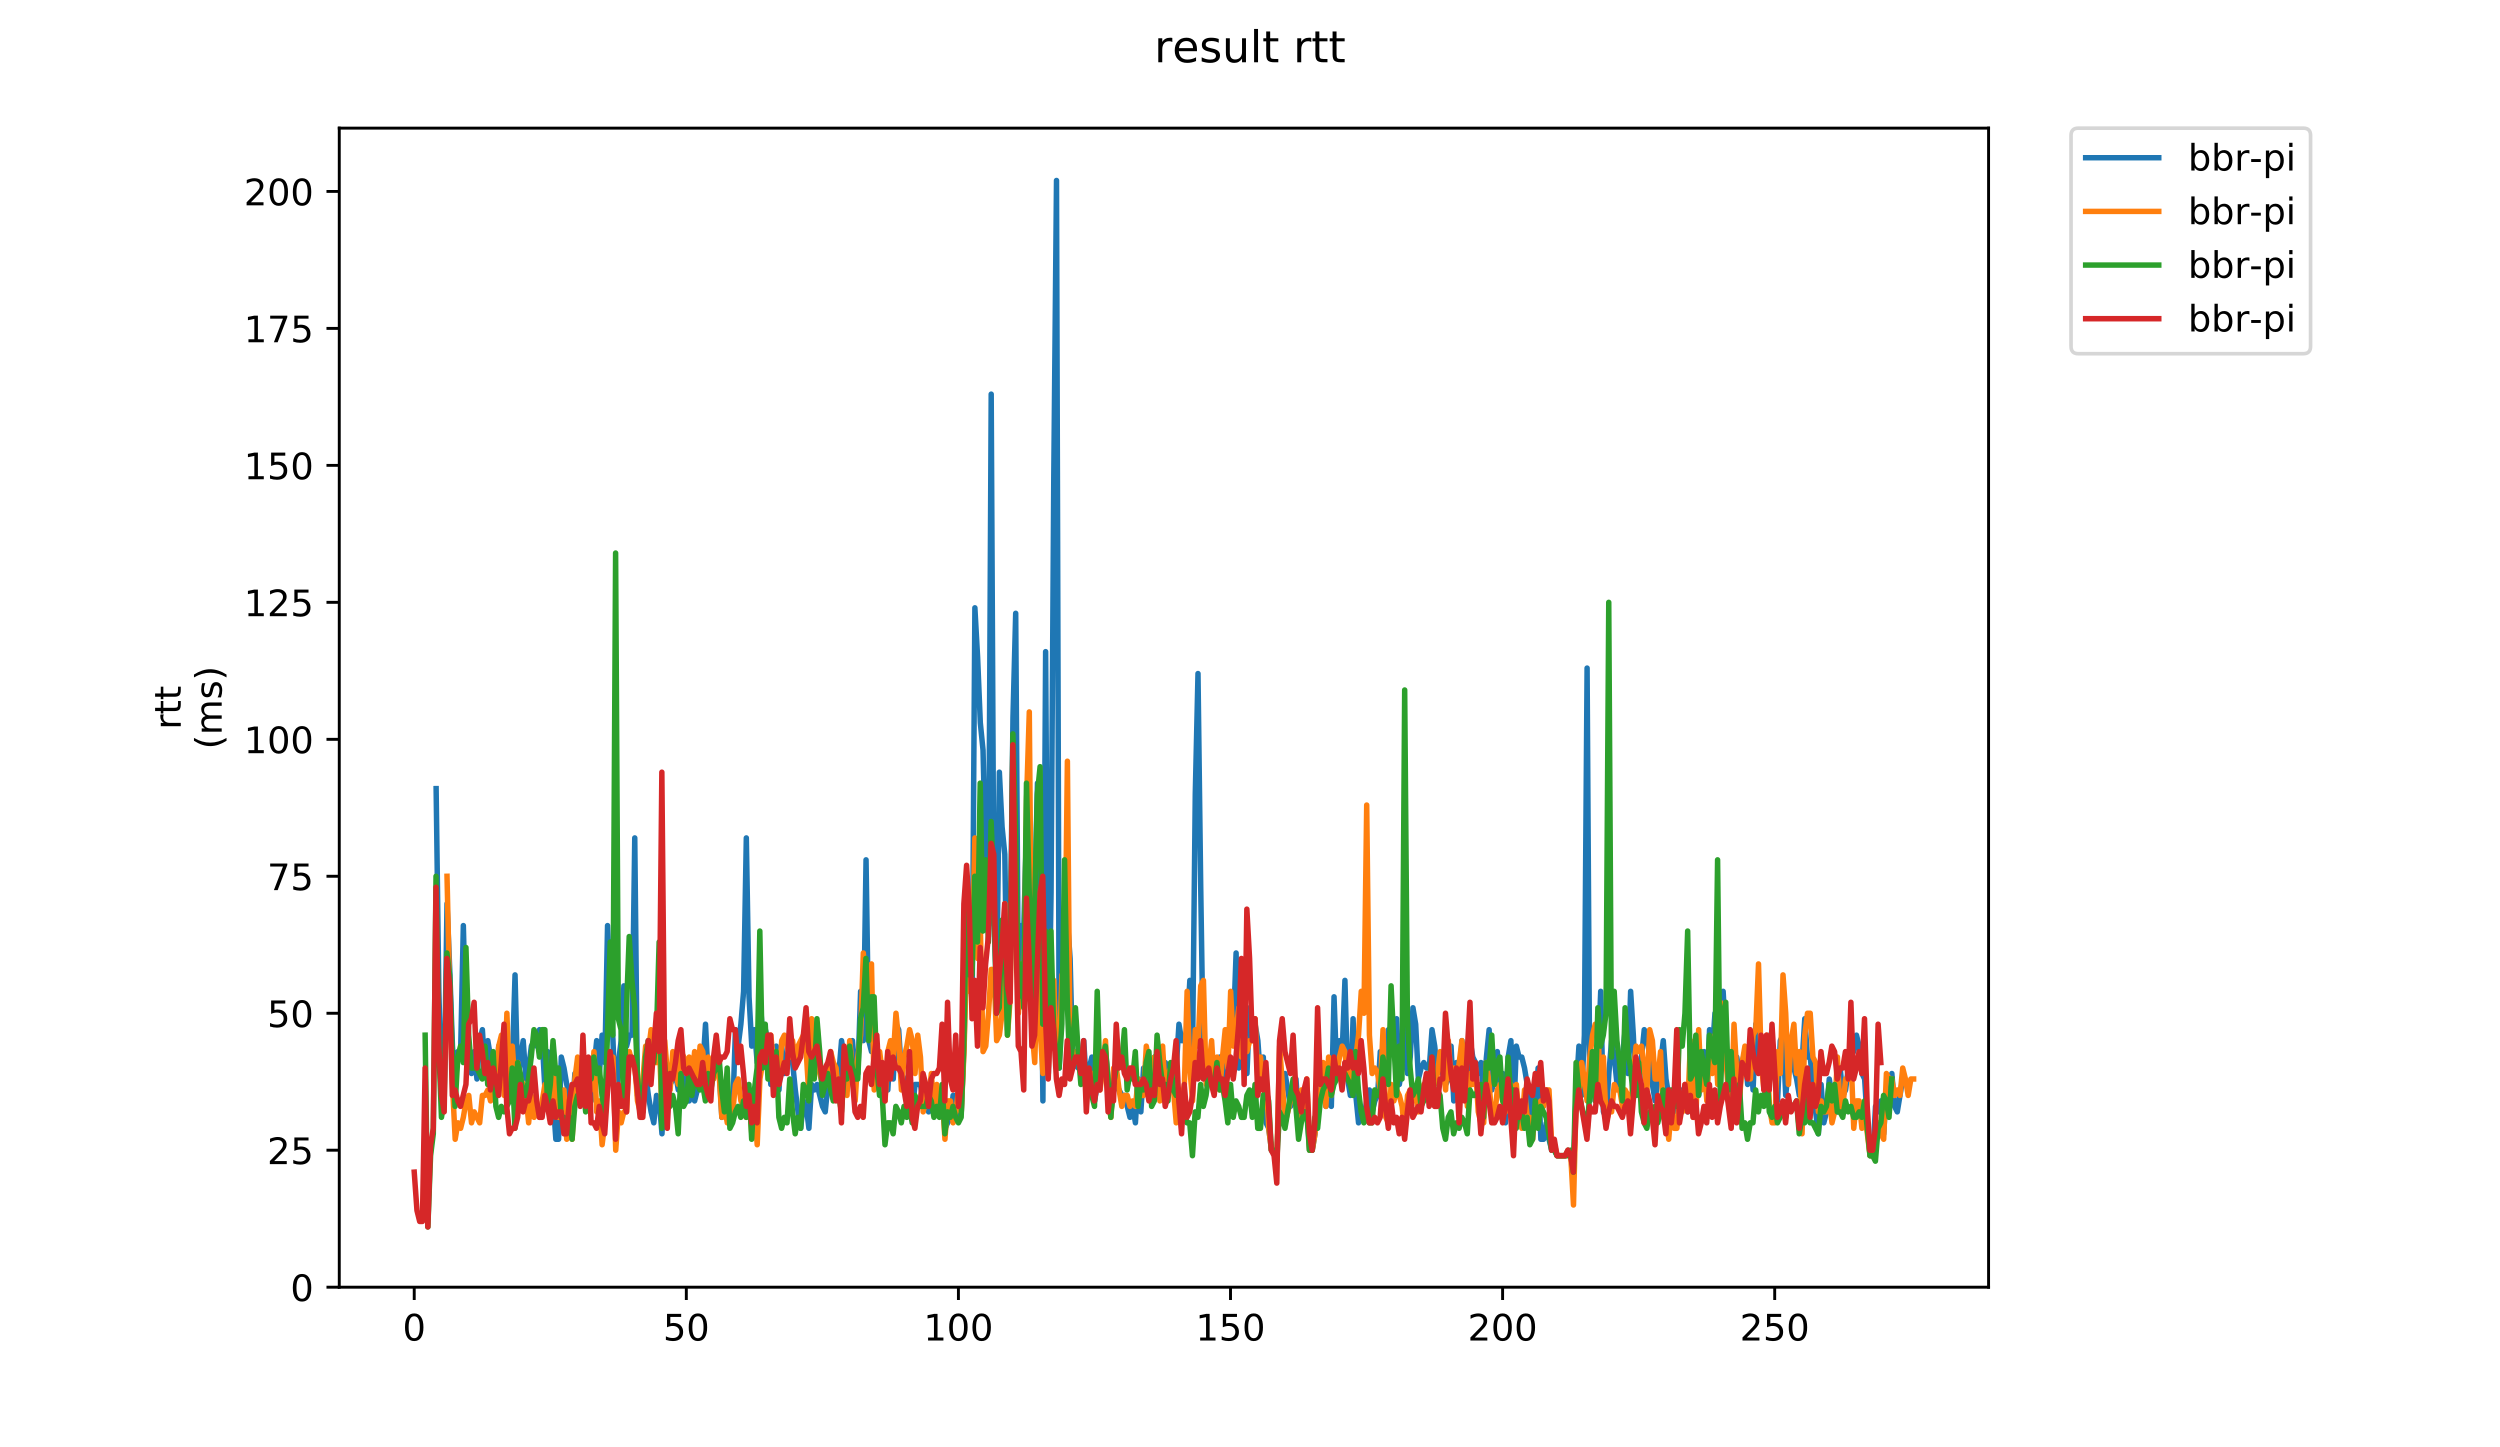 <?xml version="1.0" encoding="utf-8" standalone="no"?>
<!DOCTYPE svg PUBLIC "-//W3C//DTD SVG 1.1//EN"
  "http://www.w3.org/Graphics/SVG/1.1/DTD/svg11.dtd">
<!-- Created with matplotlib (https://matplotlib.org/) -->
<svg height="396pt" version="1.1" viewBox="0 0 684 396" width="684pt" xmlns="http://www.w3.org/2000/svg" xmlns:xlink="http://www.w3.org/1999/xlink">
 <defs>
  <style type="text/css">
*{stroke-linecap:butt;stroke-linejoin:round;}
  </style>
 </defs>
 <g id="figure_1">
  <g id="patch_1">
   <path d="M 0 396 
L 684 396 
L 684 0 
L 0 0 
z
" style="fill:#ffffff;"/>
  </g>
  <g id="axes_1">
   <g id="patch_2">
    <path d="M 92.824 352.174 
L 544.074 352.174 
L 544.074 35.062 
L 92.824 35.062 
z
" style="fill:#ffffff;"/>
   </g>
   <g id="matplotlib.axis_1">
    <g id="xtick_1">
     <g id="line2d_1">
      <defs>
       <path d="M 0 0 
L 0 3.5 
" id="m8ca95db4a2" style="stroke:#000000;stroke-width:0.8;"/>
      </defs>
      <g>
       <use style="stroke:#000000;stroke-width:0.8;" x="113.332" xlink:href="#m8ca95db4a2" y="352.174"/>
      </g>
     </g>
     <g id="text_1">
      <!-- 0 -->
      <defs>
       <path d="M 31.781 66.406 
Q 24.172 66.406 20.328 58.906 
Q 16.5 51.422 16.5 36.375 
Q 16.5 21.391 20.328 13.891 
Q 24.172 6.391 31.781 6.391 
Q 39.453 6.391 43.281 13.891 
Q 47.125 21.391 47.125 36.375 
Q 47.125 51.422 43.281 58.906 
Q 39.453 66.406 31.781 66.406 
z
M 31.781 74.219 
Q 44.047 74.219 50.516 64.516 
Q 56.984 54.828 56.984 36.375 
Q 56.984 17.969 50.516 8.266 
Q 44.047 -1.422 31.781 -1.422 
Q 19.531 -1.422 13.062 8.266 
Q 6.594 17.969 6.594 36.375 
Q 6.594 54.828 13.062 64.516 
Q 19.531 74.219 31.781 74.219 
z
" id="DejaVuSans-48"/>
      </defs>
      <g transform="translate(110.151 366.773)scale(0.1 -0.1)">
       <use xlink:href="#DejaVuSans-48"/>
      </g>
     </g>
    </g>
    <g id="xtick_2">
     <g id="line2d_2">
      <g>
       <use style="stroke:#000000;stroke-width:0.8;" x="187.777" xlink:href="#m8ca95db4a2" y="352.174"/>
      </g>
     </g>
     <g id="text_2">
      <!-- 50 -->
      <defs>
       <path d="M 10.797 72.906 
L 49.516 72.906 
L 49.516 64.594 
L 19.828 64.594 
L 19.828 46.734 
Q 21.969 47.469 24.109 47.828 
Q 26.266 48.188 28.422 48.188 
Q 40.625 48.188 47.75 41.5 
Q 54.891 34.812 54.891 23.391 
Q 54.891 11.625 47.562 5.094 
Q 40.234 -1.422 26.906 -1.422 
Q 22.312 -1.422 17.547 -0.641 
Q 12.797 0.141 7.719 1.703 
L 7.719 11.625 
Q 12.109 9.234 16.797 8.062 
Q 21.484 6.891 26.703 6.891 
Q 35.156 6.891 40.078 11.328 
Q 45.016 15.766 45.016 23.391 
Q 45.016 31 40.078 35.438 
Q 35.156 39.891 26.703 39.891 
Q 22.75 39.891 18.812 39.016 
Q 14.891 38.141 10.797 36.281 
z
" id="DejaVuSans-53"/>
      </defs>
      <g transform="translate(181.415 366.773)scale(0.1 -0.1)">
       <use xlink:href="#DejaVuSans-53"/>
       <use x="63.623" xlink:href="#DejaVuSans-48"/>
      </g>
     </g>
    </g>
    <g id="xtick_3">
     <g id="line2d_3">
      <g>
       <use style="stroke:#000000;stroke-width:0.8;" x="262.223" xlink:href="#m8ca95db4a2" y="352.174"/>
      </g>
     </g>
     <g id="text_3">
      <!-- 100 -->
      <defs>
       <path d="M 12.406 8.297 
L 28.516 8.297 
L 28.516 63.922 
L 10.984 60.406 
L 10.984 69.391 
L 28.422 72.906 
L 38.281 72.906 
L 38.281 8.297 
L 54.391 8.297 
L 54.391 0 
L 12.406 0 
z
" id="DejaVuSans-49"/>
      </defs>
      <g transform="translate(252.679 366.773)scale(0.1 -0.1)">
       <use xlink:href="#DejaVuSans-49"/>
       <use x="63.623" xlink:href="#DejaVuSans-48"/>
       <use x="127.246" xlink:href="#DejaVuSans-48"/>
      </g>
     </g>
    </g>
    <g id="xtick_4">
     <g id="line2d_4">
      <g>
       <use style="stroke:#000000;stroke-width:0.8;" x="336.668" xlink:href="#m8ca95db4a2" y="352.174"/>
      </g>
     </g>
     <g id="text_4">
      <!-- 150 -->
      <g transform="translate(327.124 366.773)scale(0.1 -0.1)">
       <use xlink:href="#DejaVuSans-49"/>
       <use x="63.623" xlink:href="#DejaVuSans-53"/>
       <use x="127.246" xlink:href="#DejaVuSans-48"/>
      </g>
     </g>
    </g>
    <g id="xtick_5">
     <g id="line2d_5">
      <g>
       <use style="stroke:#000000;stroke-width:0.8;" x="411.113" xlink:href="#m8ca95db4a2" y="352.174"/>
      </g>
     </g>
     <g id="text_5">
      <!-- 200 -->
      <defs>
       <path d="M 19.188 8.297 
L 53.609 8.297 
L 53.609 0 
L 7.328 0 
L 7.328 8.297 
Q 12.938 14.109 22.625 23.891 
Q 32.328 33.688 34.812 36.531 
Q 39.547 41.844 41.422 45.531 
Q 43.312 49.219 43.312 52.781 
Q 43.312 58.594 39.234 62.25 
Q 35.156 65.922 28.609 65.922 
Q 23.969 65.922 18.812 64.312 
Q 13.672 62.703 7.812 59.422 
L 7.812 69.391 
Q 13.766 71.781 18.938 73 
Q 24.125 74.219 28.422 74.219 
Q 39.75 74.219 46.484 68.547 
Q 53.219 62.891 53.219 53.422 
Q 53.219 48.922 51.531 44.891 
Q 49.859 40.875 45.406 35.406 
Q 44.188 33.984 37.641 27.219 
Q 31.109 20.453 19.188 8.297 
z
" id="DejaVuSans-50"/>
      </defs>
      <g transform="translate(401.569 366.773)scale(0.1 -0.1)">
       <use xlink:href="#DejaVuSans-50"/>
       <use x="63.623" xlink:href="#DejaVuSans-48"/>
       <use x="127.246" xlink:href="#DejaVuSans-48"/>
      </g>
     </g>
    </g>
    <g id="xtick_6">
     <g id="line2d_6">
      <g>
       <use style="stroke:#000000;stroke-width:0.8;" x="485.558" xlink:href="#m8ca95db4a2" y="352.174"/>
      </g>
     </g>
     <g id="text_6">
      <!-- 250 -->
      <g transform="translate(476.015 366.773)scale(0.1 -0.1)">
       <use xlink:href="#DejaVuSans-50"/>
       <use x="63.623" xlink:href="#DejaVuSans-53"/>
       <use x="127.246" xlink:href="#DejaVuSans-48"/>
      </g>
     </g>
    </g>
   </g>
   <g id="matplotlib.axis_2">
    <g id="ytick_1">
     <g id="line2d_7">
      <defs>
       <path d="M 0 0 
L -3.5 0 
" id="md7300d19f1" style="stroke:#000000;stroke-width:0.8;"/>
      </defs>
      <g>
       <use style="stroke:#000000;stroke-width:0.8;" x="92.824" xlink:href="#md7300d19f1" y="352.174"/>
      </g>
     </g>
     <g id="text_7">
      <!-- 0 -->
      <g transform="translate(79.461 355.973)scale(0.1 -0.1)">
       <use xlink:href="#DejaVuSans-48"/>
      </g>
     </g>
    </g>
    <g id="ytick_2">
     <g id="line2d_8">
      <g>
       <use style="stroke:#000000;stroke-width:0.8;" x="92.824" xlink:href="#md7300d19f1" y="314.699"/>
      </g>
     </g>
     <g id="text_8">
      <!-- 25 -->
      <g transform="translate(73.099 318.499)scale(0.1 -0.1)">
       <use xlink:href="#DejaVuSans-50"/>
       <use x="63.623" xlink:href="#DejaVuSans-53"/>
      </g>
     </g>
    </g>
    <g id="ytick_3">
     <g id="line2d_9">
      <g>
       <use style="stroke:#000000;stroke-width:0.8;" x="92.824" xlink:href="#md7300d19f1" y="277.225"/>
      </g>
     </g>
     <g id="text_9">
      <!-- 50 -->
      <g transform="translate(73.099 281.024)scale(0.1 -0.1)">
       <use xlink:href="#DejaVuSans-53"/>
       <use x="63.623" xlink:href="#DejaVuSans-48"/>
      </g>
     </g>
    </g>
    <g id="ytick_4">
     <g id="line2d_10">
      <g>
       <use style="stroke:#000000;stroke-width:0.8;" x="92.824" xlink:href="#md7300d19f1" y="239.75"/>
      </g>
     </g>
     <g id="text_10">
      <!-- 75 -->
      <defs>
       <path d="M 8.203 72.906 
L 55.078 72.906 
L 55.078 68.703 
L 28.609 0 
L 18.312 0 
L 43.219 64.594 
L 8.203 64.594 
z
" id="DejaVuSans-55"/>
      </defs>
      <g transform="translate(73.099 243.549)scale(0.1 -0.1)">
       <use xlink:href="#DejaVuSans-55"/>
       <use x="63.623" xlink:href="#DejaVuSans-53"/>
      </g>
     </g>
    </g>
    <g id="ytick_5">
     <g id="line2d_11">
      <g>
       <use style="stroke:#000000;stroke-width:0.8;" x="92.824" xlink:href="#md7300d19f1" y="202.275"/>
      </g>
     </g>
     <g id="text_11">
      <!-- 100 -->
      <g transform="translate(66.736 206.074)scale(0.1 -0.1)">
       <use xlink:href="#DejaVuSans-49"/>
       <use x="63.623" xlink:href="#DejaVuSans-48"/>
       <use x="127.246" xlink:href="#DejaVuSans-48"/>
      </g>
     </g>
    </g>
    <g id="ytick_6">
     <g id="line2d_12">
      <g>
       <use style="stroke:#000000;stroke-width:0.8;" x="92.824" xlink:href="#md7300d19f1" y="164.8"/>
      </g>
     </g>
     <g id="text_12">
      <!-- 125 -->
      <g transform="translate(66.736 168.599)scale(0.1 -0.1)">
       <use xlink:href="#DejaVuSans-49"/>
       <use x="63.623" xlink:href="#DejaVuSans-50"/>
       <use x="127.246" xlink:href="#DejaVuSans-53"/>
      </g>
     </g>
    </g>
    <g id="ytick_7">
     <g id="line2d_13">
      <g>
       <use style="stroke:#000000;stroke-width:0.8;" x="92.824" xlink:href="#md7300d19f1" y="127.325"/>
      </g>
     </g>
     <g id="text_13">
      <!-- 150 -->
      <g transform="translate(66.736 131.125)scale(0.1 -0.1)">
       <use xlink:href="#DejaVuSans-49"/>
       <use x="63.623" xlink:href="#DejaVuSans-53"/>
       <use x="127.246" xlink:href="#DejaVuSans-48"/>
      </g>
     </g>
    </g>
    <g id="ytick_8">
     <g id="line2d_14">
      <g>
       <use style="stroke:#000000;stroke-width:0.8;" x="92.824" xlink:href="#md7300d19f1" y="89.851"/>
      </g>
     </g>
     <g id="text_14">
      <!-- 175 -->
      <g transform="translate(66.736 93.65)scale(0.1 -0.1)">
       <use xlink:href="#DejaVuSans-49"/>
       <use x="63.623" xlink:href="#DejaVuSans-55"/>
       <use x="127.246" xlink:href="#DejaVuSans-53"/>
      </g>
     </g>
    </g>
    <g id="ytick_9">
     <g id="line2d_15">
      <g>
       <use style="stroke:#000000;stroke-width:0.8;" x="92.824" xlink:href="#md7300d19f1" y="52.376"/>
      </g>
     </g>
     <g id="text_15">
      <!-- 200 -->
      <g transform="translate(66.736 56.175)scale(0.1 -0.1)">
       <use xlink:href="#DejaVuSans-50"/>
       <use x="63.623" xlink:href="#DejaVuSans-48"/>
       <use x="127.246" xlink:href="#DejaVuSans-48"/>
      </g>
     </g>
    </g>
    <g id="text_16">
     <!-- rtt -->
     <defs>
      <path d="M 41.109 46.297 
Q 39.594 47.172 37.812 47.578 
Q 36.031 48 33.891 48 
Q 26.266 48 22.188 43.047 
Q 18.109 38.094 18.109 28.812 
L 18.109 0 
L 9.078 0 
L 9.078 54.688 
L 18.109 54.688 
L 18.109 46.188 
Q 20.953 51.172 25.484 53.578 
Q 30.031 56 36.531 56 
Q 37.453 56 38.578 55.875 
Q 39.703 55.766 41.062 55.516 
z
" id="DejaVuSans-114"/>
      <path d="M 18.312 70.219 
L 18.312 54.688 
L 36.812 54.688 
L 36.812 47.703 
L 18.312 47.703 
L 18.312 18.016 
Q 18.312 11.328 20.141 9.422 
Q 21.969 7.516 27.594 7.516 
L 36.812 7.516 
L 36.812 0 
L 27.594 0 
Q 17.188 0 13.234 3.875 
Q 9.281 7.766 9.281 18.016 
L 9.281 47.703 
L 2.688 47.703 
L 2.688 54.688 
L 9.281 54.688 
L 9.281 70.219 
z
" id="DejaVuSans-116"/>
     </defs>
     <g transform="translate(49.459 199.594)rotate(-90)scale(0.1 -0.1)">
      <use xlink:href="#DejaVuSans-114"/>
      <use x="41.113" xlink:href="#DejaVuSans-116"/>
      <use x="80.322" xlink:href="#DejaVuSans-116"/>
     </g>
     <!-- (ms) -->
     <defs>
      <path d="M 31 75.875 
Q 24.469 64.656 21.281 53.656 
Q 18.109 42.672 18.109 31.391 
Q 18.109 20.125 21.312 9.062 
Q 24.516 -2 31 -13.188 
L 23.188 -13.188 
Q 15.875 -1.703 12.234 9.375 
Q 8.594 20.453 8.594 31.391 
Q 8.594 42.281 12.203 53.312 
Q 15.828 64.359 23.188 75.875 
z
" id="DejaVuSans-40"/>
      <path d="M 52 44.188 
Q 55.375 50.25 60.062 53.125 
Q 64.75 56 71.094 56 
Q 79.641 56 84.281 50.016 
Q 88.922 44.047 88.922 33.016 
L 88.922 0 
L 79.891 0 
L 79.891 32.719 
Q 79.891 40.578 77.094 44.375 
Q 74.312 48.188 68.609 48.188 
Q 61.625 48.188 57.562 43.547 
Q 53.516 38.922 53.516 30.906 
L 53.516 0 
L 44.484 0 
L 44.484 32.719 
Q 44.484 40.625 41.703 44.406 
Q 38.922 48.188 33.109 48.188 
Q 26.219 48.188 22.156 43.531 
Q 18.109 38.875 18.109 30.906 
L 18.109 0 
L 9.078 0 
L 9.078 54.688 
L 18.109 54.688 
L 18.109 46.188 
Q 21.188 51.219 25.484 53.609 
Q 29.781 56 35.688 56 
Q 41.656 56 45.828 52.969 
Q 50 49.953 52 44.188 
z
" id="DejaVuSans-109"/>
      <path d="M 44.281 53.078 
L 44.281 44.578 
Q 40.484 46.531 36.375 47.5 
Q 32.281 48.484 27.875 48.484 
Q 21.188 48.484 17.844 46.438 
Q 14.5 44.391 14.5 40.281 
Q 14.5 37.156 16.891 35.375 
Q 19.281 33.594 26.516 31.984 
L 29.594 31.297 
Q 39.156 29.25 43.188 25.516 
Q 47.219 21.781 47.219 15.094 
Q 47.219 7.469 41.188 3.016 
Q 35.156 -1.422 24.609 -1.422 
Q 20.219 -1.422 15.453 -0.562 
Q 10.688 0.297 5.422 2 
L 5.422 11.281 
Q 10.406 8.688 15.234 7.391 
Q 20.062 6.109 24.812 6.109 
Q 31.156 6.109 34.562 8.281 
Q 37.984 10.453 37.984 14.406 
Q 37.984 18.062 35.516 20.016 
Q 33.062 21.969 24.703 23.781 
L 21.578 24.516 
Q 13.234 26.266 9.516 29.906 
Q 5.812 33.547 5.812 39.891 
Q 5.812 47.609 11.281 51.797 
Q 16.75 56 26.812 56 
Q 31.781 56 36.172 55.266 
Q 40.578 54.547 44.281 53.078 
z
" id="DejaVuSans-115"/>
      <path d="M 8.016 75.875 
L 15.828 75.875 
Q 23.141 64.359 26.781 53.312 
Q 30.422 42.281 30.422 31.391 
Q 30.422 20.453 26.781 9.375 
Q 23.141 -1.703 15.828 -13.188 
L 8.016 -13.188 
Q 14.5 -2 17.703 9.062 
Q 20.906 20.125 20.906 31.391 
Q 20.906 42.672 17.703 53.656 
Q 14.5 64.656 8.016 75.875 
z
" id="DejaVuSans-41"/>
     </defs>
     <g transform="translate(60.657 204.995)rotate(-90)scale(0.1 -0.1)">
      <use xlink:href="#DejaVuSans-40"/>
      <use x="39.014" xlink:href="#DejaVuSans-109"/>
      <use x="136.426" xlink:href="#DejaVuSans-115"/>
      <use x="188.525" xlink:href="#DejaVuSans-41"/>
     </g>
    </g>
   </g>
   <g id="line2d_16">
    <path clip-path="url(#pa0792bac77)" d="M 119.325 215.766 
L 120.07 271.229 
L 120.814 299.709 
L 121.558 296.711 
L 122.303 247.245 
L 123.047 265.233 
L 123.792 286.219 
L 124.536 296.711 
L 125.281 287.718 
L 126.025 287.718 
L 126.77 253.241 
L 127.514 281.722 
L 129.003 293.713 
L 129.747 287.718 
L 130.492 295.212 
L 131.236 284.72 
L 131.981 281.722 
L 132.725 293.713 
L 133.47 284.72 
L 134.959 293.713 
L 135.703 299.709 
L 136.448 286.219 
L 137.192 287.718 
L 137.936 287.718 
L 138.681 292.215 
L 139.425 293.713 
L 140.17 290.716 
L 140.914 266.732 
L 141.659 296.711 
L 142.403 289.217 
L 143.148 284.72 
L 143.892 295.212 
L 144.636 292.215 
L 145.381 286.219 
L 146.125 284.72 
L 146.87 286.219 
L 147.614 281.722 
L 148.359 284.72 
L 149.103 298.21 
L 149.848 287.718 
L 150.592 292.215 
L 151.337 301.208 
L 152.081 311.701 
L 152.825 311.701 
L 153.57 289.217 
L 154.314 292.215 
L 155.059 296.711 
L 155.803 299.709 
L 156.548 304.206 
L 157.292 293.713 
L 158.037 293.713 
L 158.781 301.208 
L 159.526 292.215 
L 160.27 302.707 
L 161.014 296.711 
L 161.759 301.208 
L 162.503 292.215 
L 163.248 284.72 
L 163.992 293.713 
L 164.737 283.221 
L 165.481 290.716 
L 166.226 253.241 
L 166.97 271.229 
L 167.715 284.72 
L 168.459 304.206 
L 169.203 290.716 
L 169.948 284.72 
L 170.692 269.73 
L 171.437 286.219 
L 172.181 283.221 
L 172.926 283.221 
L 173.67 229.257 
L 174.415 299.709 
L 175.159 298.21 
L 175.903 304.206 
L 176.648 293.713 
L 177.392 299.709 
L 178.137 304.206 
L 178.881 307.204 
L 179.626 299.709 
L 180.37 301.208 
L 181.115 310.202 
L 181.859 296.711 
L 182.604 302.707 
L 183.348 296.711 
L 184.837 293.713 
L 185.581 298.21 
L 186.326 290.716 
L 187.07 292.215 
L 187.815 301.208 
L 188.559 301.208 
L 189.304 299.709 
L 190.048 301.208 
L 192.281 292.215 
L 193.026 280.223 
L 193.77 295.212 
L 194.515 295.212 
L 195.259 289.217 
L 196.748 292.215 
L 197.493 305.705 
L 198.237 296.711 
L 198.981 304.206 
L 199.726 301.208 
L 200.47 304.206 
L 201.215 281.722 
L 201.959 286.219 
L 202.704 280.223 
L 203.448 271.229 
L 204.193 229.257 
L 204.937 272.728 
L 205.682 286.219 
L 206.426 281.722 
L 207.17 290.716 
L 207.915 272.728 
L 208.659 283.221 
L 209.404 281.722 
L 210.148 284.72 
L 210.893 296.711 
L 211.637 293.713 
L 212.382 286.219 
L 213.126 298.21 
L 213.871 286.219 
L 214.615 293.713 
L 215.359 290.716 
L 216.104 281.722 
L 216.848 290.716 
L 217.593 298.21 
L 218.337 304.206 
L 219.082 308.703 
L 219.826 301.208 
L 220.571 302.707 
L 221.315 308.703 
L 222.06 296.711 
L 222.804 298.21 
L 223.548 296.711 
L 225.037 302.707 
L 225.782 304.206 
L 226.526 296.711 
L 227.271 290.716 
L 228.015 295.212 
L 228.76 298.21 
L 229.504 293.713 
L 230.248 284.72 
L 230.993 289.217 
L 231.737 298.21 
L 232.482 292.215 
L 233.226 284.72 
L 233.971 293.713 
L 234.715 293.713 
L 235.46 271.229 
L 236.204 284.72 
L 236.949 235.253 
L 237.693 284.72 
L 238.437 287.718 
L 239.182 278.724 
L 239.926 293.713 
L 240.671 289.217 
L 241.415 292.215 
L 242.16 296.711 
L 242.904 298.21 
L 243.649 286.219 
L 244.393 295.212 
L 245.138 280.223 
L 245.882 281.722 
L 246.626 293.713 
L 247.371 295.212 
L 248.115 299.709 
L 248.86 302.707 
L 249.604 304.206 
L 250.349 296.711 
L 251.838 296.711 
L 252.582 301.208 
L 253.326 296.711 
L 254.071 304.206 
L 254.815 301.208 
L 255.56 301.208 
L 256.304 302.707 
L 257.049 301.208 
L 257.793 298.21 
L 258.538 308.703 
L 260.027 305.705 
L 260.771 299.709 
L 261.515 299.709 
L 262.26 305.705 
L 263.004 304.206 
L 263.749 286.219 
L 264.493 251.742 
L 265.238 265.233 
L 265.982 274.227 
L 266.727 166.299 
L 267.471 179.79 
L 268.216 197.778 
L 268.96 205.273 
L 269.704 236.752 
L 270.449 253.241 
L 271.193 107.839 
L 271.938 251.742 
L 272.682 271.229 
L 273.427 211.269 
L 274.171 226.259 
L 274.916 233.754 
L 275.66 281.722 
L 276.404 257.738 
L 277.149 196.279 
L 277.893 167.798 
L 278.638 274.227 
L 279.382 253.241 
L 280.127 253.241 
L 280.871 226.259 
L 281.616 220.263 
L 282.36 266.732 
L 283.105 245.746 
L 283.849 214.267 
L 284.593 232.255 
L 285.338 301.208 
L 286.082 178.291 
L 286.827 293.713 
L 287.571 244.247 
L 288.316 130.323 
L 289.06 49.378 
L 289.805 292.215 
L 290.549 271.229 
L 291.294 262.235 
L 292.038 251.742 
L 292.782 262.235 
L 293.527 292.215 
L 294.271 289.217 
L 295.016 292.215 
L 295.76 292.215 
L 296.505 284.72 
L 297.249 296.711 
L 297.994 292.215 
L 298.738 289.217 
L 299.483 301.208 
L 300.227 296.711 
L 300.971 287.718 
L 302.46 287.718 
L 303.205 295.212 
L 303.949 304.206 
L 304.694 298.21 
L 305.438 296.711 
L 306.927 299.709 
L 307.671 299.709 
L 309.16 305.705 
L 309.905 302.707 
L 310.649 307.204 
L 311.394 295.212 
L 312.138 304.206 
L 312.883 292.215 
L 313.627 296.711 
L 314.372 293.713 
L 315.116 301.208 
L 315.86 289.217 
L 316.605 292.215 
L 317.349 292.215 
L 318.094 296.711 
L 318.838 290.716 
L 319.583 292.215 
L 320.327 292.215 
L 321.072 298.21 
L 321.816 292.215 
L 322.561 280.223 
L 323.305 284.72 
L 324.049 284.72 
L 324.794 281.722 
L 325.538 268.231 
L 326.283 287.718 
L 327.027 217.265 
L 327.772 184.287 
L 328.516 242.748 
L 329.261 290.716 
L 330.005 295.212 
L 330.749 296.711 
L 331.494 293.713 
L 332.238 295.212 
L 333.727 289.217 
L 334.472 295.212 
L 335.216 293.713 
L 335.961 281.722 
L 337.45 281.722 
L 338.194 260.736 
L 338.938 292.215 
L 339.683 278.724 
L 341.172 293.713 
L 341.916 275.726 
L 342.661 283.221 
L 343.405 280.223 
L 344.15 284.72 
L 344.894 295.212 
L 345.639 289.217 
L 346.383 307.204 
L 347.127 308.703 
L 347.872 314.699 
L 349.361 314.699 
L 350.105 299.709 
L 351.594 293.713 
L 353.083 302.707 
L 353.827 298.21 
L 354.572 295.212 
L 355.316 305.705 
L 356.061 299.709 
L 356.805 304.206 
L 357.55 302.707 
L 358.294 314.699 
L 359.039 314.699 
L 359.783 310.202 
L 360.528 301.208 
L 362.016 295.212 
L 362.761 302.707 
L 363.505 290.716 
L 364.25 302.707 
L 364.994 272.728 
L 365.739 293.713 
L 366.483 284.72 
L 367.228 287.718 
L 367.972 268.231 
L 368.717 295.212 
L 369.461 299.709 
L 370.205 278.724 
L 370.95 299.709 
L 371.694 307.204 
L 372.439 304.206 
L 373.183 305.705 
L 373.928 301.208 
L 374.672 298.21 
L 375.417 304.206 
L 376.161 301.208 
L 376.906 299.709 
L 377.65 287.718 
L 378.394 292.215 
L 379.139 290.716 
L 379.883 281.722 
L 381.372 281.722 
L 382.117 278.724 
L 382.861 296.711 
L 383.606 292.215 
L 384.35 278.724 
L 385.094 293.713 
L 385.839 289.217 
L 386.583 275.726 
L 387.328 280.223 
L 388.072 295.212 
L 388.817 292.215 
L 389.561 290.716 
L 390.306 292.215 
L 391.05 292.215 
L 391.795 281.722 
L 392.539 286.219 
L 393.283 293.713 
L 394.028 292.215 
L 394.772 293.713 
L 395.517 296.711 
L 396.261 295.212 
L 397.006 286.219 
L 397.75 301.208 
L 398.495 290.716 
L 399.239 296.711 
L 399.984 284.72 
L 400.728 290.716 
L 401.472 295.212 
L 402.217 284.72 
L 402.961 289.217 
L 403.706 290.716 
L 404.45 293.713 
L 405.195 290.716 
L 405.939 299.709 
L 406.684 289.217 
L 407.428 281.722 
L 408.172 298.21 
L 408.917 295.212 
L 409.661 287.718 
L 410.406 296.711 
L 411.15 293.713 
L 411.895 307.204 
L 412.639 289.217 
L 413.384 284.72 
L 414.128 305.705 
L 414.873 286.219 
L 415.617 289.217 
L 416.361 289.217 
L 417.106 292.215 
L 417.85 296.711 
L 418.595 307.204 
L 419.339 298.21 
L 420.084 302.707 
L 420.828 292.215 
L 421.573 311.701 
L 422.317 311.701 
L 423.062 307.204 
L 423.806 311.701 
L 424.55 314.699 
L 425.295 314.699 
L 426.039 316.198 
L 428.273 316.198 
L 429.017 314.699 
L 429.762 316.198 
L 430.506 320.695 
L 431.25 298.21 
L 431.995 286.219 
L 432.739 299.709 
L 433.484 283.221 
L 434.228 182.788 
L 434.973 301.208 
L 435.717 293.713 
L 436.462 296.711 
L 437.206 290.716 
L 437.951 271.229 
L 438.695 304.206 
L 439.439 305.705 
L 440.184 293.713 
L 440.928 284.72 
L 441.673 289.217 
L 442.417 296.711 
L 443.162 296.711 
L 444.651 281.722 
L 445.395 293.713 
L 446.14 271.229 
L 446.884 283.221 
L 447.628 299.709 
L 448.373 298.21 
L 449.117 289.217 
L 449.862 281.722 
L 450.606 283.221 
L 451.351 289.217 
L 452.095 296.711 
L 452.84 301.208 
L 453.584 295.212 
L 454.329 290.716 
L 455.073 284.72 
L 455.817 295.212 
L 456.562 299.709 
L 457.306 305.705 
L 458.051 301.208 
L 458.795 304.206 
L 459.54 302.707 
L 460.284 298.21 
L 461.029 298.21 
L 461.773 304.206 
L 462.517 296.711 
L 463.262 295.212 
L 464.006 299.709 
L 464.751 299.709 
L 465.495 295.212 
L 466.24 287.718 
L 466.984 299.709 
L 467.729 281.722 
L 468.473 287.718 
L 469.218 277.225 
L 469.962 287.718 
L 470.706 281.722 
L 471.451 271.229 
L 472.94 298.21 
L 473.684 304.206 
L 474.429 290.716 
L 475.173 289.217 
L 475.918 293.713 
L 477.407 287.718 
L 478.151 296.711 
L 478.895 287.718 
L 479.64 298.21 
L 480.384 280.223 
L 481.129 289.217 
L 481.873 289.217 
L 482.618 290.716 
L 483.362 295.212 
L 484.107 283.221 
L 484.851 292.215 
L 485.595 293.713 
L 486.34 301.208 
L 487.084 284.72 
L 487.829 283.221 
L 488.573 299.709 
L 490.062 284.72 
L 490.807 292.215 
L 491.551 295.212 
L 492.296 299.709 
L 493.04 290.716 
L 493.784 278.724 
L 494.529 289.217 
L 495.273 289.217 
L 496.762 304.206 
L 497.507 310.202 
L 498.251 296.711 
L 498.996 307.204 
L 499.74 304.206 
L 500.485 295.212 
L 501.229 299.709 
L 501.973 301.208 
L 502.718 304.206 
L 503.462 292.215 
L 504.207 299.709 
L 504.951 298.21 
L 505.696 292.215 
L 506.44 287.718 
L 507.185 287.718 
L 507.929 283.221 
L 508.674 286.219 
L 509.418 293.713 
L 510.162 295.212 
L 510.907 307.204 
L 511.651 316.198 
L 512.396 316.198 
L 513.14 302.707 
L 513.885 304.206 
L 514.629 301.208 
L 515.374 310.202 
L 516.118 298.21 
L 516.862 302.707 
L 517.607 293.713 
L 518.351 302.707 
L 519.096 304.206 
L 520.585 295.212 
L 520.585 295.212 
" style="fill:none;stroke:#1f77b4;stroke-linecap:square;stroke-width:1.5;"/>
   </g>
   <g id="line2d_17">
    <path clip-path="url(#pa0792bac77)" d="M 122.303 239.75 
L 123.047 272.728 
L 123.792 296.711 
L 124.536 311.701 
L 125.281 307.204 
L 126.025 308.703 
L 126.77 305.705 
L 127.514 301.208 
L 128.259 299.709 
L 129.003 307.204 
L 129.747 304.206 
L 131.236 307.204 
L 131.981 299.709 
L 132.725 299.709 
L 133.47 298.21 
L 134.214 301.208 
L 134.959 290.716 
L 135.703 293.713 
L 136.448 286.219 
L 137.192 283.221 
L 137.936 299.709 
L 138.681 277.225 
L 139.425 296.711 
L 140.17 286.219 
L 140.914 296.711 
L 141.659 290.716 
L 142.403 295.212 
L 143.148 296.711 
L 143.892 299.709 
L 144.636 307.204 
L 145.381 299.709 
L 146.125 305.705 
L 146.87 302.707 
L 147.614 305.705 
L 149.103 296.711 
L 149.848 301.208 
L 150.592 302.707 
L 151.337 292.215 
L 152.081 301.208 
L 152.825 305.705 
L 153.57 305.705 
L 154.314 298.21 
L 155.059 311.701 
L 155.803 302.707 
L 156.548 311.701 
L 157.292 295.212 
L 158.037 289.217 
L 158.781 301.208 
L 159.526 299.709 
L 160.27 292.215 
L 161.014 296.711 
L 161.759 298.21 
L 162.503 287.718 
L 163.248 304.206 
L 163.992 301.208 
L 164.737 313.2 
L 165.481 307.204 
L 166.226 292.215 
L 166.97 295.212 
L 167.715 289.217 
L 168.459 314.699 
L 169.203 304.206 
L 169.948 307.204 
L 170.692 304.206 
L 171.437 304.206 
L 172.181 287.718 
L 172.926 290.716 
L 173.67 290.716 
L 174.415 301.208 
L 175.159 304.206 
L 176.648 286.219 
L 177.392 287.718 
L 178.137 281.722 
L 178.881 290.716 
L 179.626 290.716 
L 180.37 284.72 
L 181.115 304.206 
L 181.859 284.72 
L 182.604 293.713 
L 183.348 298.21 
L 184.092 287.718 
L 184.837 293.713 
L 185.581 296.711 
L 186.326 287.718 
L 187.07 289.217 
L 187.815 293.713 
L 188.559 289.217 
L 189.304 295.212 
L 190.048 287.718 
L 190.793 295.212 
L 191.537 286.219 
L 192.281 287.718 
L 193.026 296.711 
L 193.77 289.217 
L 194.515 293.713 
L 195.259 295.212 
L 196.004 290.716 
L 196.748 293.713 
L 197.493 305.705 
L 198.237 302.707 
L 198.981 307.204 
L 200.47 304.206 
L 201.215 296.711 
L 201.959 295.212 
L 202.704 301.208 
L 203.448 302.707 
L 204.193 305.705 
L 204.937 298.21 
L 205.682 310.202 
L 206.426 302.707 
L 207.17 313.2 
L 207.915 295.212 
L 208.659 290.716 
L 209.404 283.221 
L 210.148 290.716 
L 210.893 283.221 
L 211.637 290.716 
L 212.382 289.217 
L 213.126 296.711 
L 213.871 284.72 
L 214.615 283.221 
L 216.104 289.217 
L 216.848 284.72 
L 217.593 290.716 
L 218.337 286.219 
L 219.826 283.221 
L 220.571 287.718 
L 221.315 299.709 
L 222.06 278.724 
L 222.804 287.718 
L 223.548 280.223 
L 224.293 293.713 
L 225.037 296.711 
L 226.526 296.711 
L 227.271 287.718 
L 228.015 290.716 
L 228.76 292.215 
L 229.504 301.208 
L 230.248 301.208 
L 230.993 293.713 
L 231.737 299.709 
L 232.482 284.72 
L 233.226 292.215 
L 233.971 301.208 
L 234.715 289.217 
L 235.46 283.221 
L 236.204 260.736 
L 236.949 271.229 
L 237.693 274.227 
L 238.437 263.734 
L 239.182 298.21 
L 239.926 295.212 
L 240.671 287.718 
L 241.415 293.713 
L 242.16 301.208 
L 242.904 287.718 
L 243.649 284.72 
L 244.393 289.217 
L 245.138 277.225 
L 245.882 284.72 
L 246.626 298.21 
L 247.371 289.217 
L 248.115 286.219 
L 248.86 281.722 
L 249.604 284.72 
L 250.349 293.713 
L 251.093 283.221 
L 251.838 289.217 
L 252.582 304.206 
L 253.326 301.208 
L 254.071 301.208 
L 254.815 293.713 
L 255.56 304.206 
L 256.304 296.711 
L 257.049 302.707 
L 257.793 299.709 
L 258.538 311.701 
L 259.282 301.208 
L 260.027 301.208 
L 260.771 307.204 
L 261.515 304.206 
L 262.26 298.21 
L 263.004 304.206 
L 263.749 287.718 
L 264.493 260.736 
L 265.238 271.229 
L 265.982 262.235 
L 266.727 229.257 
L 267.471 262.235 
L 268.216 253.241 
L 268.96 287.718 
L 269.704 286.219 
L 270.449 277.225 
L 271.193 265.233 
L 271.938 265.233 
L 272.682 284.72 
L 273.427 283.221 
L 274.171 277.225 
L 274.916 247.245 
L 275.66 283.221 
L 276.404 272.728 
L 277.149 217.265 
L 277.893 238.251 
L 278.638 277.225 
L 279.382 263.734 
L 280.127 274.227 
L 280.871 218.764 
L 281.616 194.78 
L 282.36 281.722 
L 283.105 290.716 
L 283.849 265.233 
L 284.593 281.722 
L 285.338 293.713 
L 286.082 275.726 
L 286.827 292.215 
L 287.571 274.227 
L 288.316 268.231 
L 289.06 292.215 
L 289.805 290.716 
L 290.549 266.732 
L 291.294 271.229 
L 292.038 208.271 
L 292.782 289.217 
L 293.527 287.718 
L 294.271 287.718 
L 295.016 290.716 
L 295.76 289.217 
L 296.505 295.212 
L 297.249 298.21 
L 297.994 295.212 
L 298.738 293.713 
L 299.483 293.713 
L 300.227 296.711 
L 300.971 298.21 
L 301.716 292.215 
L 302.46 284.72 
L 303.205 301.208 
L 303.949 305.705 
L 304.694 292.215 
L 305.438 292.215 
L 306.183 298.21 
L 306.927 302.707 
L 307.671 299.709 
L 308.416 299.709 
L 309.16 302.707 
L 309.905 301.208 
L 310.649 302.707 
L 311.394 295.212 
L 312.138 299.709 
L 312.883 299.709 
L 313.627 286.219 
L 315.116 295.212 
L 315.86 289.217 
L 316.605 292.215 
L 317.349 301.208 
L 318.094 286.219 
L 318.838 299.709 
L 319.583 293.713 
L 320.327 292.215 
L 321.072 298.21 
L 321.816 307.204 
L 322.561 302.707 
L 323.305 301.208 
L 324.049 296.711 
L 324.794 271.229 
L 325.538 292.215 
L 326.283 301.208 
L 327.027 281.722 
L 327.772 286.219 
L 328.516 269.73 
L 329.261 268.231 
L 330.005 296.711 
L 330.749 292.215 
L 331.494 284.72 
L 332.238 296.711 
L 332.983 289.217 
L 333.727 298.21 
L 334.472 289.217 
L 335.216 281.722 
L 335.961 292.215 
L 336.705 271.229 
L 337.45 286.219 
L 338.194 281.722 
L 338.938 275.726 
L 339.683 289.217 
L 340.427 283.221 
L 341.172 287.718 
L 341.916 284.72 
L 342.661 284.72 
L 343.405 278.724 
L 344.15 295.212 
L 344.894 289.217 
L 345.639 298.21 
L 346.383 293.713 
L 347.127 308.703 
L 347.872 314.699 
L 348.616 314.699 
L 349.361 316.198 
L 350.105 286.219 
L 351.594 307.204 
L 353.827 298.21 
L 354.572 299.709 
L 355.316 308.703 
L 356.061 298.21 
L 356.805 302.707 
L 357.55 295.212 
L 358.294 314.699 
L 359.039 314.699 
L 359.783 310.202 
L 360.528 302.707 
L 361.272 299.709 
L 362.016 290.716 
L 362.761 302.707 
L 363.505 289.217 
L 364.25 299.709 
L 364.994 295.212 
L 365.739 293.713 
L 366.483 289.217 
L 367.228 286.219 
L 367.972 287.718 
L 368.717 295.212 
L 369.461 290.716 
L 370.205 296.711 
L 370.95 289.217 
L 371.694 283.221 
L 372.439 271.229 
L 373.183 277.225 
L 373.928 220.263 
L 374.672 283.221 
L 375.417 293.713 
L 376.161 292.215 
L 376.906 293.713 
L 377.65 298.21 
L 378.394 281.722 
L 379.139 305.705 
L 379.883 307.204 
L 380.628 296.711 
L 381.372 301.208 
L 382.117 298.21 
L 382.861 299.709 
L 383.606 302.707 
L 384.35 310.202 
L 385.094 299.709 
L 385.839 298.21 
L 386.583 301.208 
L 387.328 299.709 
L 388.072 304.206 
L 388.817 301.208 
L 389.561 296.711 
L 390.306 296.711 
L 391.05 301.208 
L 391.795 296.711 
L 392.539 296.711 
L 393.283 293.713 
L 394.028 287.718 
L 394.772 292.215 
L 395.517 298.21 
L 396.261 284.72 
L 397.006 295.212 
L 397.75 292.215 
L 398.495 296.711 
L 399.984 284.72 
L 401.472 302.707 
L 402.217 293.713 
L 402.961 296.711 
L 403.706 292.215 
L 404.45 304.206 
L 405.195 307.204 
L 405.939 307.204 
L 406.684 290.716 
L 407.428 296.711 
L 408.172 305.705 
L 408.917 305.705 
L 409.661 298.21 
L 410.406 296.711 
L 411.15 301.208 
L 411.895 304.206 
L 412.639 298.21 
L 413.384 296.711 
L 414.128 311.701 
L 414.873 296.711 
L 415.617 305.705 
L 416.361 308.703 
L 417.106 298.21 
L 417.85 305.705 
L 418.595 305.705 
L 419.339 311.701 
L 420.084 302.707 
L 420.828 304.206 
L 421.573 301.208 
L 422.317 302.707 
L 423.062 298.21 
L 423.806 298.21 
L 424.55 313.2 
L 425.295 313.2 
L 426.039 316.198 
L 428.273 316.198 
L 429.017 314.699 
L 429.762 316.198 
L 430.506 329.689 
L 431.25 299.709 
L 431.995 299.709 
L 432.739 290.716 
L 433.484 295.212 
L 434.228 301.208 
L 434.973 289.217 
L 435.717 283.221 
L 436.462 280.223 
L 437.206 281.722 
L 437.951 301.208 
L 438.695 289.217 
L 439.439 307.204 
L 440.184 304.206 
L 440.928 304.206 
L 441.673 296.711 
L 442.417 298.21 
L 443.162 298.21 
L 443.906 302.707 
L 444.651 298.21 
L 445.395 299.709 
L 446.14 304.206 
L 446.884 293.713 
L 447.628 286.219 
L 448.373 287.718 
L 449.117 286.219 
L 450.606 298.21 
L 451.351 281.722 
L 452.095 284.72 
L 452.84 295.212 
L 453.584 295.212 
L 454.329 287.718 
L 455.073 305.705 
L 455.817 304.206 
L 456.562 311.701 
L 457.306 302.707 
L 458.051 308.703 
L 458.795 308.703 
L 459.54 299.709 
L 460.284 304.206 
L 461.029 296.711 
L 461.773 302.707 
L 462.517 284.72 
L 463.262 305.705 
L 464.006 305.705 
L 464.751 281.722 
L 465.495 298.21 
L 466.24 290.716 
L 466.984 301.208 
L 467.729 286.219 
L 468.473 293.713 
L 469.218 283.221 
L 469.962 296.711 
L 470.706 274.227 
L 471.451 278.724 
L 472.94 299.709 
L 473.684 304.206 
L 474.429 280.223 
L 475.173 293.713 
L 475.918 301.208 
L 476.662 290.716 
L 477.407 286.219 
L 478.895 295.212 
L 479.64 283.221 
L 480.384 281.722 
L 481.129 263.734 
L 481.873 290.716 
L 482.618 298.21 
L 483.362 283.221 
L 484.107 302.707 
L 484.851 307.204 
L 485.595 307.204 
L 486.34 287.718 
L 487.084 293.713 
L 487.829 266.732 
L 488.573 277.225 
L 489.318 296.711 
L 490.062 284.72 
L 490.807 280.223 
L 491.551 293.713 
L 492.296 287.718 
L 493.04 310.202 
L 493.784 283.221 
L 494.529 277.225 
L 495.273 277.225 
L 496.018 289.217 
L 496.762 290.716 
L 497.507 304.206 
L 498.251 301.208 
L 498.996 304.206 
L 499.74 304.206 
L 500.485 299.709 
L 501.229 307.204 
L 501.973 304.206 
L 502.718 289.217 
L 503.462 304.206 
L 504.207 302.707 
L 504.951 295.212 
L 505.696 295.212 
L 506.44 289.217 
L 507.185 308.703 
L 507.929 301.208 
L 508.674 301.208 
L 509.418 308.703 
L 510.162 304.206 
L 511.651 316.198 
L 512.396 316.198 
L 513.14 313.2 
L 513.885 307.204 
L 514.629 310.202 
L 515.374 311.701 
L 516.118 293.713 
L 516.862 295.212 
L 517.607 295.212 
L 518.351 299.709 
L 519.096 298.21 
L 519.84 299.709 
L 520.585 292.215 
L 521.329 295.212 
L 522.074 299.709 
L 522.818 295.212 
L 523.563 295.212 
L 523.563 295.212 
" style="fill:none;stroke:#ff7f0e;stroke-linecap:square;stroke-width:1.5;"/>
   </g>
   <g id="line2d_18">
    <path clip-path="url(#pa0792bac77)" d="M 116.318 283.221 
L 117.062 335.685 
L 117.806 316.198 
L 118.551 310.202 
L 119.295 239.75 
L 120.04 286.219 
L 120.784 305.705 
L 121.529 301.208 
L 122.273 260.736 
L 123.018 266.732 
L 123.762 289.217 
L 124.507 302.707 
L 125.251 289.217 
L 125.995 286.219 
L 126.74 290.716 
L 127.484 259.237 
L 128.229 283.221 
L 128.973 292.215 
L 130.462 292.215 
L 131.951 295.212 
L 132.695 286.219 
L 133.44 296.711 
L 134.184 295.212 
L 134.929 287.718 
L 135.673 302.707 
L 136.418 305.705 
L 137.162 302.707 
L 137.907 304.206 
L 139.396 301.208 
L 140.14 292.215 
L 140.884 308.703 
L 141.629 290.716 
L 142.373 293.713 
L 143.118 299.709 
L 143.862 299.709 
L 144.607 295.212 
L 145.351 289.217 
L 146.096 281.722 
L 146.84 283.221 
L 147.585 289.217 
L 148.329 281.722 
L 149.073 281.722 
L 149.818 302.707 
L 150.562 296.711 
L 151.307 284.72 
L 152.051 293.713 
L 152.796 292.215 
L 153.54 305.705 
L 154.285 305.705 
L 155.029 308.703 
L 155.773 305.705 
L 156.518 311.701 
L 157.262 302.707 
L 158.007 299.709 
L 158.751 299.709 
L 159.496 296.711 
L 160.24 304.206 
L 160.985 290.716 
L 161.729 295.212 
L 162.474 289.217 
L 163.218 293.713 
L 163.962 292.215 
L 164.707 299.709 
L 165.451 304.206 
L 166.196 283.221 
L 166.94 257.738 
L 167.685 283.221 
L 168.429 151.309 
L 169.174 278.724 
L 169.918 281.722 
L 170.663 302.707 
L 171.407 275.726 
L 172.151 256.239 
L 172.896 268.231 
L 173.64 275.726 
L 174.385 293.713 
L 175.129 304.206 
L 175.874 301.208 
L 176.618 289.217 
L 177.363 284.72 
L 178.107 290.716 
L 178.852 290.716 
L 179.596 283.221 
L 180.34 257.738 
L 181.085 308.703 
L 181.829 290.716 
L 182.574 301.208 
L 183.318 302.707 
L 184.063 299.709 
L 184.807 302.707 
L 185.552 310.202 
L 186.296 293.713 
L 187.04 302.707 
L 187.785 301.208 
L 188.529 293.713 
L 189.274 299.709 
L 190.018 295.212 
L 191.507 298.21 
L 192.252 296.711 
L 192.996 301.208 
L 193.741 293.713 
L 194.485 298.21 
L 195.229 293.713 
L 195.974 292.215 
L 196.718 289.217 
L 197.463 298.21 
L 198.207 304.206 
L 198.952 292.215 
L 199.696 308.703 
L 200.441 307.204 
L 201.185 304.206 
L 201.93 302.707 
L 202.674 305.705 
L 203.418 301.208 
L 204.163 305.705 
L 204.907 296.711 
L 205.652 311.701 
L 206.396 298.21 
L 207.141 292.215 
L 207.885 254.74 
L 208.63 292.215 
L 209.374 280.223 
L 210.118 295.212 
L 210.863 295.212 
L 211.607 293.713 
L 212.352 287.718 
L 213.096 305.705 
L 213.841 308.703 
L 214.585 305.705 
L 215.33 307.204 
L 216.074 295.212 
L 216.819 304.206 
L 217.563 310.202 
L 218.307 305.705 
L 219.052 308.703 
L 219.796 296.711 
L 220.541 298.21 
L 221.285 301.208 
L 222.03 289.217 
L 222.774 295.212 
L 223.519 278.724 
L 224.263 287.718 
L 225.008 299.709 
L 226.496 293.713 
L 227.241 298.21 
L 227.985 301.208 
L 228.73 298.21 
L 229.474 299.709 
L 230.219 304.206 
L 230.963 293.713 
L 231.708 295.212 
L 232.452 286.219 
L 233.197 292.215 
L 233.941 295.212 
L 234.685 295.212 
L 235.43 278.724 
L 236.174 275.726 
L 236.919 262.235 
L 237.663 284.72 
L 238.408 272.728 
L 239.152 272.728 
L 239.897 292.215 
L 240.641 299.709 
L 241.385 299.709 
L 242.13 313.2 
L 242.874 307.204 
L 243.619 307.204 
L 244.363 310.202 
L 245.108 302.707 
L 245.852 304.206 
L 246.597 307.204 
L 247.341 302.707 
L 248.086 305.705 
L 248.83 302.707 
L 249.574 307.204 
L 250.319 299.709 
L 251.808 302.707 
L 253.297 302.707 
L 254.041 299.709 
L 254.786 301.208 
L 255.53 305.705 
L 256.275 302.707 
L 257.019 305.705 
L 257.763 296.711 
L 258.508 310.202 
L 259.252 304.206 
L 259.997 305.705 
L 260.741 302.707 
L 261.486 305.705 
L 262.23 307.204 
L 262.975 305.705 
L 263.719 284.72 
L 264.463 244.247 
L 265.208 266.732 
L 265.952 266.732 
L 266.697 239.75 
L 267.441 257.738 
L 268.186 214.267 
L 268.93 254.74 
L 269.675 235.253 
L 270.419 257.738 
L 271.164 224.76 
L 271.908 242.748 
L 272.652 277.225 
L 273.397 275.726 
L 274.141 251.742 
L 274.886 254.74 
L 275.63 283.221 
L 276.375 269.73 
L 277.119 200.776 
L 277.864 226.259 
L 278.608 272.728 
L 279.353 263.734 
L 280.097 275.726 
L 280.841 214.267 
L 282.33 272.728 
L 283.075 248.744 
L 283.819 217.265 
L 284.564 209.77 
L 285.308 280.223 
L 286.053 254.74 
L 286.797 275.726 
L 287.541 254.74 
L 288.286 281.722 
L 289.03 289.217 
L 289.775 292.215 
L 290.519 280.223 
L 291.264 235.253 
L 292.008 274.227 
L 292.753 293.713 
L 294.242 275.726 
L 294.986 287.718 
L 295.73 296.711 
L 296.475 289.217 
L 297.219 295.212 
L 297.964 295.212 
L 298.708 299.709 
L 299.453 302.707 
L 300.197 271.229 
L 300.942 295.212 
L 302.431 286.219 
L 303.919 305.705 
L 304.664 296.711 
L 305.408 292.215 
L 306.153 289.217 
L 306.897 290.716 
L 307.642 281.722 
L 308.386 298.21 
L 309.131 293.713 
L 309.875 295.212 
L 310.62 287.718 
L 311.364 302.707 
L 312.108 296.711 
L 312.853 298.21 
L 313.597 290.716 
L 314.342 287.718 
L 315.086 302.707 
L 315.831 301.208 
L 316.575 283.221 
L 317.32 290.716 
L 318.064 296.711 
L 318.808 296.711 
L 319.553 301.208 
L 320.297 290.716 
L 321.042 298.21 
L 321.786 299.709 
L 322.531 299.709 
L 323.275 307.204 
L 324.02 304.206 
L 324.764 307.204 
L 325.509 307.204 
L 326.253 316.198 
L 326.997 304.206 
L 327.742 305.705 
L 328.486 296.711 
L 329.231 302.707 
L 329.975 299.709 
L 330.72 293.713 
L 331.464 296.711 
L 332.209 296.711 
L 332.953 290.716 
L 333.698 298.21 
L 334.442 296.711 
L 335.186 301.208 
L 335.931 307.204 
L 336.675 296.711 
L 337.42 305.705 
L 338.164 301.208 
L 338.909 302.707 
L 339.653 305.705 
L 340.398 305.705 
L 341.142 299.709 
L 341.886 298.21 
L 342.631 305.705 
L 343.375 296.711 
L 344.12 308.703 
L 344.864 308.703 
L 345.609 299.709 
L 346.353 298.21 
L 347.098 301.208 
L 347.842 314.699 
L 348.587 314.699 
L 349.331 317.697 
L 350.075 304.206 
L 350.82 305.705 
L 351.564 308.703 
L 353.798 295.212 
L 354.542 302.707 
L 355.287 311.701 
L 356.031 307.204 
L 356.776 304.206 
L 357.52 304.206 
L 358.264 314.699 
L 359.009 314.699 
L 359.753 305.705 
L 360.498 308.703 
L 361.242 301.208 
L 361.987 298.21 
L 362.731 296.711 
L 363.476 292.215 
L 364.22 299.709 
L 364.964 296.711 
L 366.453 293.713 
L 367.198 295.212 
L 367.942 293.713 
L 369.431 296.711 
L 370.176 299.709 
L 370.92 287.718 
L 371.665 298.21 
L 372.409 304.206 
L 373.153 307.204 
L 373.898 302.707 
L 374.642 307.204 
L 375.387 307.204 
L 376.131 298.21 
L 376.876 299.709 
L 377.62 298.21 
L 378.365 289.217 
L 379.109 293.713 
L 379.854 296.711 
L 380.598 269.73 
L 382.087 299.709 
L 382.831 286.219 
L 383.576 295.212 
L 384.32 188.784 
L 385.065 278.724 
L 385.809 292.215 
L 386.554 299.709 
L 387.298 298.21 
L 388.043 295.212 
L 388.787 302.707 
L 389.531 301.208 
L 390.276 298.21 
L 391.02 296.711 
L 391.765 289.217 
L 392.509 301.208 
L 393.254 298.21 
L 393.998 299.709 
L 394.743 308.703 
L 395.487 311.701 
L 396.231 305.705 
L 396.976 304.206 
L 397.72 310.202 
L 398.465 307.204 
L 399.209 308.703 
L 399.954 305.705 
L 400.698 307.204 
L 401.443 310.202 
L 402.187 298.21 
L 402.932 299.709 
L 403.676 299.709 
L 405.165 296.711 
L 405.909 305.705 
L 406.654 290.716 
L 407.398 292.215 
L 408.143 283.221 
L 408.887 296.711 
L 409.632 290.716 
L 410.376 289.217 
L 411.121 301.208 
L 411.865 302.707 
L 412.609 289.217 
L 413.354 299.709 
L 414.098 298.21 
L 414.843 308.703 
L 415.587 302.707 
L 416.332 304.206 
L 417.076 308.703 
L 417.821 305.705 
L 418.565 313.2 
L 419.309 311.701 
L 420.054 301.208 
L 420.798 308.703 
L 421.543 302.707 
L 423.032 305.705 
L 424.521 314.699 
L 425.265 314.699 
L 426.01 316.198 
L 428.987 316.198 
L 429.732 314.699 
L 430.476 320.695 
L 431.221 290.716 
L 431.965 298.21 
L 432.71 302.707 
L 433.454 305.705 
L 434.199 310.202 
L 435.687 287.718 
L 436.432 301.208 
L 437.176 275.726 
L 437.921 286.219 
L 438.665 283.221 
L 439.41 277.225 
L 440.154 164.8 
L 440.899 289.217 
L 441.643 271.229 
L 442.388 284.72 
L 443.132 290.716 
L 443.876 301.208 
L 444.621 275.726 
L 445.365 287.718 
L 446.11 292.215 
L 446.854 299.709 
L 447.599 299.709 
L 448.343 290.716 
L 449.088 304.206 
L 449.832 307.204 
L 450.576 308.703 
L 451.321 304.206 
L 452.065 305.705 
L 452.81 302.707 
L 453.554 307.204 
L 454.299 304.206 
L 455.043 298.21 
L 455.788 305.705 
L 456.532 299.709 
L 457.277 298.21 
L 458.021 298.21 
L 458.765 302.707 
L 459.51 281.722 
L 460.254 286.219 
L 460.999 277.225 
L 461.743 254.74 
L 462.488 295.212 
L 463.232 293.713 
L 463.977 283.221 
L 464.721 299.709 
L 465.466 287.718 
L 466.954 296.711 
L 467.699 283.221 
L 468.443 287.718 
L 469.188 290.716 
L 469.932 235.253 
L 470.677 301.208 
L 471.421 277.225 
L 472.166 274.227 
L 472.91 298.21 
L 473.654 287.718 
L 474.399 302.707 
L 475.143 305.705 
L 475.888 296.711 
L 476.632 308.703 
L 477.377 307.204 
L 478.121 311.701 
L 478.866 307.204 
L 479.61 307.204 
L 480.355 298.21 
L 481.099 304.206 
L 481.843 299.709 
L 482.588 302.707 
L 483.332 292.215 
L 484.077 304.206 
L 484.821 305.705 
L 485.566 302.707 
L 486.31 307.204 
L 487.799 304.206 
L 488.544 305.705 
L 489.288 301.208 
L 490.032 302.707 
L 490.777 302.707 
L 491.521 301.208 
L 492.266 310.202 
L 493.01 305.705 
L 493.755 307.204 
L 494.499 299.709 
L 495.244 307.204 
L 495.988 307.204 
L 497.477 310.202 
L 498.221 302.707 
L 498.966 304.206 
L 499.71 302.707 
L 500.455 296.711 
L 501.199 301.208 
L 501.944 296.711 
L 502.688 304.206 
L 503.433 304.206 
L 504.177 305.705 
L 504.921 301.208 
L 505.666 304.206 
L 506.41 302.707 
L 507.155 305.705 
L 507.899 305.705 
L 508.644 304.206 
L 509.388 305.705 
L 510.133 301.208 
L 511.622 316.198 
L 512.366 316.198 
L 513.11 317.697 
L 513.855 308.703 
L 514.599 307.204 
L 515.344 299.709 
L 516.088 301.208 
L 516.833 305.705 
L 517.577 295.212 
L 517.577 295.212 
" style="fill:none;stroke:#2ca02c;stroke-linecap:square;stroke-width:1.5;"/>
   </g>
   <g id="line2d_19">
    <path clip-path="url(#pa0792bac77)" d="M 113.335 320.695 
L 114.08 331.188 
L 114.824 334.186 
L 115.569 334.186 
L 116.313 292.215 
L 117.058 335.685 
L 117.802 313.2 
L 118.546 308.703 
L 119.291 242.748 
L 120.035 286.219 
L 120.78 299.709 
L 121.524 304.206 
L 122.269 262.235 
L 123.013 269.73 
L 123.758 299.709 
L 124.502 298.21 
L 125.247 301.208 
L 125.991 302.707 
L 127.48 296.711 
L 128.224 280.223 
L 128.969 278.724 
L 129.713 274.227 
L 130.458 292.215 
L 131.202 283.221 
L 131.947 287.718 
L 132.691 293.713 
L 133.435 290.716 
L 134.18 298.21 
L 134.924 292.215 
L 135.669 295.212 
L 136.413 299.709 
L 137.158 290.716 
L 137.902 280.223 
L 138.647 302.707 
L 139.391 310.202 
L 140.136 308.703 
L 140.88 308.703 
L 141.624 305.705 
L 142.369 296.711 
L 143.113 304.206 
L 143.858 301.208 
L 144.602 301.208 
L 145.347 298.21 
L 146.091 292.215 
L 146.836 301.208 
L 147.58 305.705 
L 148.325 305.705 
L 149.069 299.709 
L 149.813 302.707 
L 150.558 307.204 
L 151.302 301.208 
L 152.047 305.705 
L 152.791 304.206 
L 153.536 304.206 
L 154.28 310.202 
L 155.025 310.202 
L 155.769 301.208 
L 156.513 296.711 
L 157.258 296.711 
L 158.002 295.212 
L 158.747 302.707 
L 159.491 283.221 
L 160.236 302.707 
L 160.98 289.217 
L 161.725 307.204 
L 162.469 307.204 
L 163.214 308.703 
L 163.958 302.707 
L 164.702 307.204 
L 165.447 310.202 
L 166.936 287.718 
L 167.68 293.713 
L 168.425 311.701 
L 169.169 296.711 
L 169.914 302.707 
L 170.658 301.208 
L 171.403 304.206 
L 172.147 289.217 
L 172.891 289.217 
L 173.636 292.215 
L 174.38 298.21 
L 175.125 305.705 
L 175.869 305.705 
L 177.358 284.72 
L 178.103 296.711 
L 179.591 277.225 
L 180.336 287.718 
L 181.08 211.269 
L 181.825 290.716 
L 182.569 308.703 
L 183.314 293.713 
L 184.058 295.212 
L 184.803 290.716 
L 185.547 284.72 
L 186.292 281.722 
L 187.036 292.215 
L 187.78 293.713 
L 188.525 292.215 
L 190.758 296.711 
L 191.503 296.711 
L 192.247 290.716 
L 192.992 296.711 
L 193.736 299.709 
L 194.481 301.208 
L 195.225 289.217 
L 195.969 283.221 
L 196.714 290.716 
L 197.458 289.217 
L 198.203 289.217 
L 198.947 287.718 
L 199.692 278.724 
L 200.436 281.722 
L 201.181 281.722 
L 201.925 290.716 
L 202.67 286.219 
L 203.414 293.713 
L 204.158 302.707 
L 204.903 299.709 
L 205.647 307.204 
L 206.392 302.707 
L 207.136 307.204 
L 207.881 289.217 
L 208.625 287.718 
L 209.37 290.716 
L 210.114 283.221 
L 210.858 283.221 
L 211.603 299.709 
L 212.347 289.217 
L 213.092 296.711 
L 214.581 290.716 
L 215.325 293.713 
L 216.07 278.724 
L 216.814 287.718 
L 217.559 292.215 
L 219.047 289.217 
L 219.792 283.221 
L 220.536 275.726 
L 221.281 287.718 
L 222.025 289.217 
L 223.514 286.219 
L 225.003 295.212 
L 225.748 292.215 
L 226.492 290.716 
L 227.236 287.718 
L 227.981 293.713 
L 228.725 301.208 
L 229.47 295.212 
L 230.214 307.204 
L 230.959 286.219 
L 231.703 292.215 
L 232.448 292.215 
L 233.192 295.212 
L 233.936 304.206 
L 234.681 305.705 
L 235.425 302.707 
L 236.17 305.705 
L 236.914 293.713 
L 237.659 292.215 
L 238.403 296.711 
L 239.148 289.217 
L 239.892 283.221 
L 240.637 296.711 
L 241.381 290.716 
L 242.125 301.208 
L 242.87 287.718 
L 243.614 295.212 
L 244.359 289.217 
L 245.103 292.215 
L 245.848 292.215 
L 246.592 293.713 
L 248.081 302.707 
L 248.826 287.718 
L 249.57 305.705 
L 250.314 308.703 
L 251.059 302.707 
L 251.803 301.208 
L 252.548 293.713 
L 253.292 296.711 
L 254.037 302.707 
L 254.781 295.212 
L 255.526 293.713 
L 256.27 293.713 
L 257.014 292.215 
L 257.759 280.223 
L 258.503 301.208 
L 259.248 274.227 
L 259.992 295.212 
L 260.737 298.21 
L 261.481 283.221 
L 262.226 302.707 
L 262.97 296.711 
L 263.715 247.245 
L 264.459 236.752 
L 265.203 248.744 
L 265.948 278.724 
L 266.692 268.231 
L 267.437 286.219 
L 268.181 259.237 
L 268.926 275.726 
L 269.67 263.734 
L 270.415 256.239 
L 271.159 230.756 
L 271.904 233.754 
L 272.648 277.225 
L 273.392 266.732 
L 274.137 259.237 
L 274.881 247.245 
L 275.626 269.73 
L 276.37 274.227 
L 277.115 203.774 
L 277.859 250.243 
L 278.604 286.219 
L 279.348 287.718 
L 280.093 298.21 
L 280.837 245.746 
L 281.581 262.235 
L 282.326 286.219 
L 283.07 283.221 
L 284.559 244.247 
L 285.304 239.75 
L 286.048 278.724 
L 286.793 295.212 
L 287.537 275.726 
L 288.281 281.722 
L 289.026 295.212 
L 289.77 299.709 
L 290.515 295.212 
L 291.259 296.711 
L 292.004 284.72 
L 292.748 295.212 
L 294.237 289.217 
L 294.982 289.217 
L 295.726 293.713 
L 296.47 284.72 
L 297.215 304.206 
L 297.959 292.215 
L 298.704 298.21 
L 299.448 301.208 
L 300.193 296.711 
L 300.937 298.21 
L 301.682 287.718 
L 302.426 289.217 
L 303.171 304.206 
L 303.915 298.21 
L 304.659 301.208 
L 305.404 280.223 
L 306.148 292.215 
L 306.893 289.217 
L 307.637 293.713 
L 308.382 295.212 
L 309.126 292.215 
L 309.871 292.215 
L 310.615 296.711 
L 312.104 296.711 
L 312.848 295.212 
L 313.593 296.711 
L 314.337 301.208 
L 315.082 298.21 
L 315.826 299.709 
L 316.571 287.718 
L 317.315 296.711 
L 318.06 295.212 
L 318.804 302.707 
L 319.548 299.709 
L 320.293 295.212 
L 321.037 292.215 
L 321.782 284.72 
L 322.526 301.208 
L 323.271 310.202 
L 324.015 296.711 
L 324.76 305.705 
L 325.504 304.206 
L 326.249 299.709 
L 326.993 290.716 
L 327.737 295.212 
L 328.482 284.72 
L 329.226 295.212 
L 330.715 292.215 
L 331.46 296.711 
L 332.204 299.709 
L 332.949 292.215 
L 333.693 295.212 
L 334.438 295.212 
L 335.182 299.709 
L 335.926 293.713 
L 336.671 289.217 
L 337.415 295.212 
L 338.16 289.217 
L 338.904 280.223 
L 339.649 262.235 
L 340.393 296.711 
L 341.138 248.744 
L 341.882 262.235 
L 342.626 284.72 
L 343.371 278.724 
L 344.115 299.709 
L 344.86 295.212 
L 345.604 298.21 
L 346.349 290.716 
L 347.838 314.699 
L 348.582 316.198 
L 349.327 323.693 
L 350.071 284.72 
L 350.815 278.724 
L 351.56 287.718 
L 353.049 293.713 
L 353.793 283.221 
L 354.538 298.21 
L 355.282 299.709 
L 356.027 304.206 
L 356.771 298.21 
L 357.516 295.212 
L 358.26 310.202 
L 359.004 314.699 
L 359.749 307.204 
L 360.493 275.726 
L 361.238 296.711 
L 361.982 295.212 
L 362.727 295.212 
L 364.216 298.21 
L 364.96 289.217 
L 365.704 293.713 
L 366.449 292.215 
L 367.193 298.21 
L 367.938 290.716 
L 368.682 292.215 
L 369.427 287.718 
L 370.171 292.215 
L 370.916 290.716 
L 371.66 293.713 
L 372.405 284.72 
L 373.149 292.215 
L 373.893 302.707 
L 374.638 307.204 
L 375.382 307.204 
L 376.127 305.705 
L 376.871 307.204 
L 377.616 305.705 
L 378.36 295.212 
L 379.105 302.707 
L 379.849 308.703 
L 380.594 301.208 
L 381.338 307.204 
L 382.082 305.705 
L 382.827 310.202 
L 383.571 305.705 
L 384.316 311.701 
L 385.06 304.206 
L 385.805 298.21 
L 386.549 305.705 
L 388.038 302.707 
L 388.782 304.206 
L 389.527 298.21 
L 390.271 293.713 
L 391.016 302.707 
L 391.76 289.217 
L 392.505 302.707 
L 393.249 302.707 
L 393.994 295.212 
L 394.738 295.212 
L 395.483 277.225 
L 396.227 286.219 
L 396.971 293.713 
L 397.716 298.21 
L 398.46 292.215 
L 399.205 307.204 
L 399.949 292.215 
L 400.694 301.208 
L 402.183 274.227 
L 402.927 295.212 
L 403.672 290.716 
L 404.416 299.709 
L 405.16 310.202 
L 405.905 302.707 
L 406.649 296.711 
L 407.394 301.208 
L 408.138 307.204 
L 408.883 307.204 
L 409.627 305.705 
L 410.372 302.707 
L 411.116 307.204 
L 411.861 302.707 
L 412.605 295.212 
L 414.094 316.198 
L 414.838 298.21 
L 415.583 305.705 
L 416.327 301.208 
L 417.072 304.206 
L 417.816 295.212 
L 418.561 298.21 
L 419.305 299.709 
L 420.049 293.713 
L 420.794 296.711 
L 421.538 290.716 
L 422.283 301.208 
L 423.027 298.21 
L 423.772 301.208 
L 424.516 314.699 
L 425.261 311.701 
L 426.005 316.198 
L 428.238 316.198 
L 428.983 314.699 
L 429.727 316.198 
L 430.472 320.695 
L 431.216 304.206 
L 431.961 298.21 
L 434.194 311.701 
L 434.939 302.707 
L 435.683 304.206 
L 436.427 304.206 
L 437.172 296.711 
L 437.916 301.208 
L 438.661 302.707 
L 439.405 308.703 
L 440.15 304.206 
L 440.894 301.208 
L 441.639 302.707 
L 442.383 302.707 
L 443.872 305.705 
L 444.616 302.707 
L 445.361 301.208 
L 446.105 310.202 
L 446.85 301.208 
L 447.594 289.217 
L 448.339 293.713 
L 449.083 296.711 
L 449.828 307.204 
L 450.572 298.21 
L 451.316 301.208 
L 452.061 305.705 
L 452.805 313.2 
L 453.55 299.709 
L 454.294 302.707 
L 455.039 304.206 
L 455.783 310.202 
L 456.528 298.21 
L 457.272 307.204 
L 458.017 299.709 
L 458.761 281.722 
L 459.505 307.204 
L 460.25 302.707 
L 460.994 296.711 
L 461.739 304.206 
L 462.483 299.709 
L 463.228 305.705 
L 463.972 301.208 
L 464.717 310.202 
L 465.461 307.204 
L 466.205 302.707 
L 466.95 307.204 
L 467.694 296.711 
L 468.439 305.705 
L 469.183 298.21 
L 469.928 307.204 
L 470.672 302.707 
L 472.161 296.711 
L 473.65 308.703 
L 474.394 295.212 
L 475.139 307.204 
L 475.883 299.709 
L 476.628 290.716 
L 477.372 292.215 
L 478.117 295.212 
L 478.861 281.722 
L 479.606 287.718 
L 480.35 292.215 
L 481.095 293.713 
L 481.839 283.221 
L 482.583 298.21 
L 483.328 283.221 
L 484.072 298.21 
L 484.817 280.223 
L 486.306 305.705 
L 487.05 304.206 
L 487.795 301.208 
L 488.539 307.204 
L 489.284 299.709 
L 490.028 304.206 
L 491.517 301.208 
L 492.261 308.703 
L 493.006 304.206 
L 493.75 296.711 
L 494.495 292.215 
L 495.239 305.705 
L 495.984 296.711 
L 496.728 302.707 
L 497.472 299.709 
L 498.217 287.718 
L 498.961 293.713 
L 499.706 293.713 
L 500.45 290.716 
L 501.195 286.219 
L 501.939 287.718 
L 502.684 295.212 
L 503.428 292.215 
L 504.173 292.215 
L 504.917 287.718 
L 505.661 295.212 
L 506.406 274.227 
L 507.15 295.212 
L 507.895 292.215 
L 508.639 287.718 
L 509.384 293.713 
L 510.128 278.724 
L 510.873 302.707 
L 511.617 314.699 
L 512.362 314.699 
L 513.106 308.703 
L 513.85 280.223 
L 514.595 290.716 
L 514.595 290.716 
" style="fill:none;stroke:#d62728;stroke-linecap:square;stroke-width:1.5;"/>
   </g>
   <g id="patch_3">
    <path d="M 92.824 352.174 
L 92.824 35.062 
" style="fill:none;stroke:#000000;stroke-linecap:square;stroke-linejoin:miter;stroke-width:0.8;"/>
   </g>
   <g id="patch_4">
    <path d="M 544.074 352.174 
L 544.074 35.062 
" style="fill:none;stroke:#000000;stroke-linecap:square;stroke-linejoin:miter;stroke-width:0.8;"/>
   </g>
   <g id="patch_5">
    <path d="M 92.824 352.174 
L 544.074 352.174 
" style="fill:none;stroke:#000000;stroke-linecap:square;stroke-linejoin:miter;stroke-width:0.8;"/>
   </g>
   <g id="patch_6">
    <path d="M 92.824 35.062 
L 544.074 35.062 
" style="fill:none;stroke:#000000;stroke-linecap:square;stroke-linejoin:miter;stroke-width:0.8;"/>
   </g>
   <g id="legend_1">
    <g id="patch_7">
     <path d="M 568.636 96.775 
L 630.169 96.775 
Q 632.169 96.775 632.169 94.775 
L 632.169 37.062 
Q 632.169 35.062 630.169 35.062 
L 568.636 35.062 
Q 566.636 35.062 566.636 37.062 
L 566.636 94.775 
Q 566.636 96.775 568.636 96.775 
z
" style="fill:#ffffff;opacity:0.8;stroke:#cccccc;stroke-linejoin:miter;"/>
    </g>
    <g id="line2d_20">
     <path d="M 570.636 43.161 
L 590.636 43.161 
" style="fill:none;stroke:#1f77b4;stroke-linecap:square;stroke-width:1.5;"/>
    </g>
    <g id="line2d_21"/>
    <g id="text_17">
     <!-- bbr-pi -->
     <defs>
      <path d="M 48.688 27.297 
Q 48.688 37.203 44.609 42.844 
Q 40.531 48.484 33.406 48.484 
Q 26.266 48.484 22.188 42.844 
Q 18.109 37.203 18.109 27.297 
Q 18.109 17.391 22.188 11.75 
Q 26.266 6.109 33.406 6.109 
Q 40.531 6.109 44.609 11.75 
Q 48.688 17.391 48.688 27.297 
z
M 18.109 46.391 
Q 20.953 51.266 25.266 53.625 
Q 29.594 56 35.594 56 
Q 45.562 56 51.781 48.094 
Q 58.016 40.188 58.016 27.297 
Q 58.016 14.406 51.781 6.484 
Q 45.562 -1.422 35.594 -1.422 
Q 29.594 -1.422 25.266 0.953 
Q 20.953 3.328 18.109 8.203 
L 18.109 0 
L 9.078 0 
L 9.078 75.984 
L 18.109 75.984 
z
" id="DejaVuSans-98"/>
      <path d="M 4.891 31.391 
L 31.203 31.391 
L 31.203 23.391 
L 4.891 23.391 
z
" id="DejaVuSans-45"/>
      <path d="M 18.109 8.203 
L 18.109 -20.797 
L 9.078 -20.797 
L 9.078 54.688 
L 18.109 54.688 
L 18.109 46.391 
Q 20.953 51.266 25.266 53.625 
Q 29.594 56 35.594 56 
Q 45.562 56 51.781 48.094 
Q 58.016 40.188 58.016 27.297 
Q 58.016 14.406 51.781 6.484 
Q 45.562 -1.422 35.594 -1.422 
Q 29.594 -1.422 25.266 0.953 
Q 20.953 3.328 18.109 8.203 
z
M 48.688 27.297 
Q 48.688 37.203 44.609 42.844 
Q 40.531 48.484 33.406 48.484 
Q 26.266 48.484 22.188 42.844 
Q 18.109 37.203 18.109 27.297 
Q 18.109 17.391 22.188 11.75 
Q 26.266 6.109 33.406 6.109 
Q 40.531 6.109 44.609 11.75 
Q 48.688 17.391 48.688 27.297 
z
" id="DejaVuSans-112"/>
      <path d="M 9.422 54.688 
L 18.406 54.688 
L 18.406 0 
L 9.422 0 
z
M 9.422 75.984 
L 18.406 75.984 
L 18.406 64.594 
L 9.422 64.594 
z
" id="DejaVuSans-105"/>
     </defs>
     <g transform="translate(598.636 46.661)scale(0.1 -0.1)">
      <use xlink:href="#DejaVuSans-98"/>
      <use x="63.477" xlink:href="#DejaVuSans-98"/>
      <use x="126.953" xlink:href="#DejaVuSans-114"/>
      <use x="167.973" xlink:href="#DejaVuSans-45"/>
      <use x="204.057" xlink:href="#DejaVuSans-112"/>
      <use x="267.533" xlink:href="#DejaVuSans-105"/>
     </g>
    </g>
    <g id="line2d_22">
     <path d="M 570.636 57.839 
L 590.636 57.839 
" style="fill:none;stroke:#ff7f0e;stroke-linecap:square;stroke-width:1.5;"/>
    </g>
    <g id="line2d_23"/>
    <g id="text_18">
     <!-- bbr-pi -->
     <g transform="translate(598.636 61.339)scale(0.1 -0.1)">
      <use xlink:href="#DejaVuSans-98"/>
      <use x="63.477" xlink:href="#DejaVuSans-98"/>
      <use x="126.953" xlink:href="#DejaVuSans-114"/>
      <use x="167.973" xlink:href="#DejaVuSans-45"/>
      <use x="204.057" xlink:href="#DejaVuSans-112"/>
      <use x="267.533" xlink:href="#DejaVuSans-105"/>
     </g>
    </g>
    <g id="line2d_24">
     <path d="M 570.636 72.517 
L 590.636 72.517 
" style="fill:none;stroke:#2ca02c;stroke-linecap:square;stroke-width:1.5;"/>
    </g>
    <g id="line2d_25"/>
    <g id="text_19">
     <!-- bbr-pi -->
     <g transform="translate(598.636 76.017)scale(0.1 -0.1)">
      <use xlink:href="#DejaVuSans-98"/>
      <use x="63.477" xlink:href="#DejaVuSans-98"/>
      <use x="126.953" xlink:href="#DejaVuSans-114"/>
      <use x="167.973" xlink:href="#DejaVuSans-45"/>
      <use x="204.057" xlink:href="#DejaVuSans-112"/>
      <use x="267.533" xlink:href="#DejaVuSans-105"/>
     </g>
    </g>
    <g id="line2d_26">
     <path d="M 570.636 87.195 
L 590.636 87.195 
" style="fill:none;stroke:#d62728;stroke-linecap:square;stroke-width:1.5;"/>
    </g>
    <g id="line2d_27"/>
    <g id="text_20">
     <!-- bbr-pi -->
     <g transform="translate(598.636 90.695)scale(0.1 -0.1)">
      <use xlink:href="#DejaVuSans-98"/>
      <use x="63.477" xlink:href="#DejaVuSans-98"/>
      <use x="126.953" xlink:href="#DejaVuSans-114"/>
      <use x="167.973" xlink:href="#DejaVuSans-45"/>
      <use x="204.057" xlink:href="#DejaVuSans-112"/>
      <use x="267.533" xlink:href="#DejaVuSans-105"/>
     </g>
    </g>
   </g>
  </g>
  <g id="text_21">
   <!-- result rtt -->
   <defs>
    <path d="M 56.203 29.594 
L 56.203 25.203 
L 14.891 25.203 
Q 15.484 15.922 20.484 11.062 
Q 25.484 6.203 34.422 6.203 
Q 39.594 6.203 44.453 7.469 
Q 49.312 8.734 54.109 11.281 
L 54.109 2.781 
Q 49.266 0.734 44.188 -0.344 
Q 39.109 -1.422 33.891 -1.422 
Q 20.797 -1.422 13.156 6.188 
Q 5.516 13.812 5.516 26.812 
Q 5.516 40.234 12.766 48.109 
Q 20.016 56 32.328 56 
Q 43.359 56 49.781 48.891 
Q 56.203 41.797 56.203 29.594 
z
M 47.219 32.234 
Q 47.125 39.594 43.094 43.984 
Q 39.062 48.391 32.422 48.391 
Q 24.906 48.391 20.391 44.141 
Q 15.875 39.891 15.188 32.172 
z
" id="DejaVuSans-101"/>
    <path d="M 8.5 21.578 
L 8.5 54.688 
L 17.484 54.688 
L 17.484 21.922 
Q 17.484 14.156 20.5 10.266 
Q 23.531 6.391 29.594 6.391 
Q 36.859 6.391 41.078 11.031 
Q 45.312 15.672 45.312 23.688 
L 45.312 54.688 
L 54.297 54.688 
L 54.297 0 
L 45.312 0 
L 45.312 8.406 
Q 42.047 3.422 37.719 1 
Q 33.406 -1.422 27.688 -1.422 
Q 18.266 -1.422 13.375 4.438 
Q 8.5 10.297 8.5 21.578 
z
M 31.109 56 
z
" id="DejaVuSans-117"/>
    <path d="M 9.422 75.984 
L 18.406 75.984 
L 18.406 0 
L 9.422 0 
z
" id="DejaVuSans-108"/>
    <path id="DejaVuSans-32"/>
   </defs>
   <g transform="translate(315.818 17.038)scale(0.12 -0.12)">
    <use xlink:href="#DejaVuSans-114"/>
    <use x="41.082" xlink:href="#DejaVuSans-101"/>
    <use x="102.605" xlink:href="#DejaVuSans-115"/>
    <use x="154.705" xlink:href="#DejaVuSans-117"/>
    <use x="218.084" xlink:href="#DejaVuSans-108"/>
    <use x="245.867" xlink:href="#DejaVuSans-116"/>
    <use x="285.076" xlink:href="#DejaVuSans-32"/>
    <use x="316.863" xlink:href="#DejaVuSans-114"/>
    <use x="357.977" xlink:href="#DejaVuSans-116"/>
    <use x="397.186" xlink:href="#DejaVuSans-116"/>
   </g>
  </g>
 </g>
 <defs>
  <clipPath id="pa0792bac77">
   <rect height="317.112" width="451.25" x="92.824" y="35.062"/>
  </clipPath>
 </defs>
</svg>
